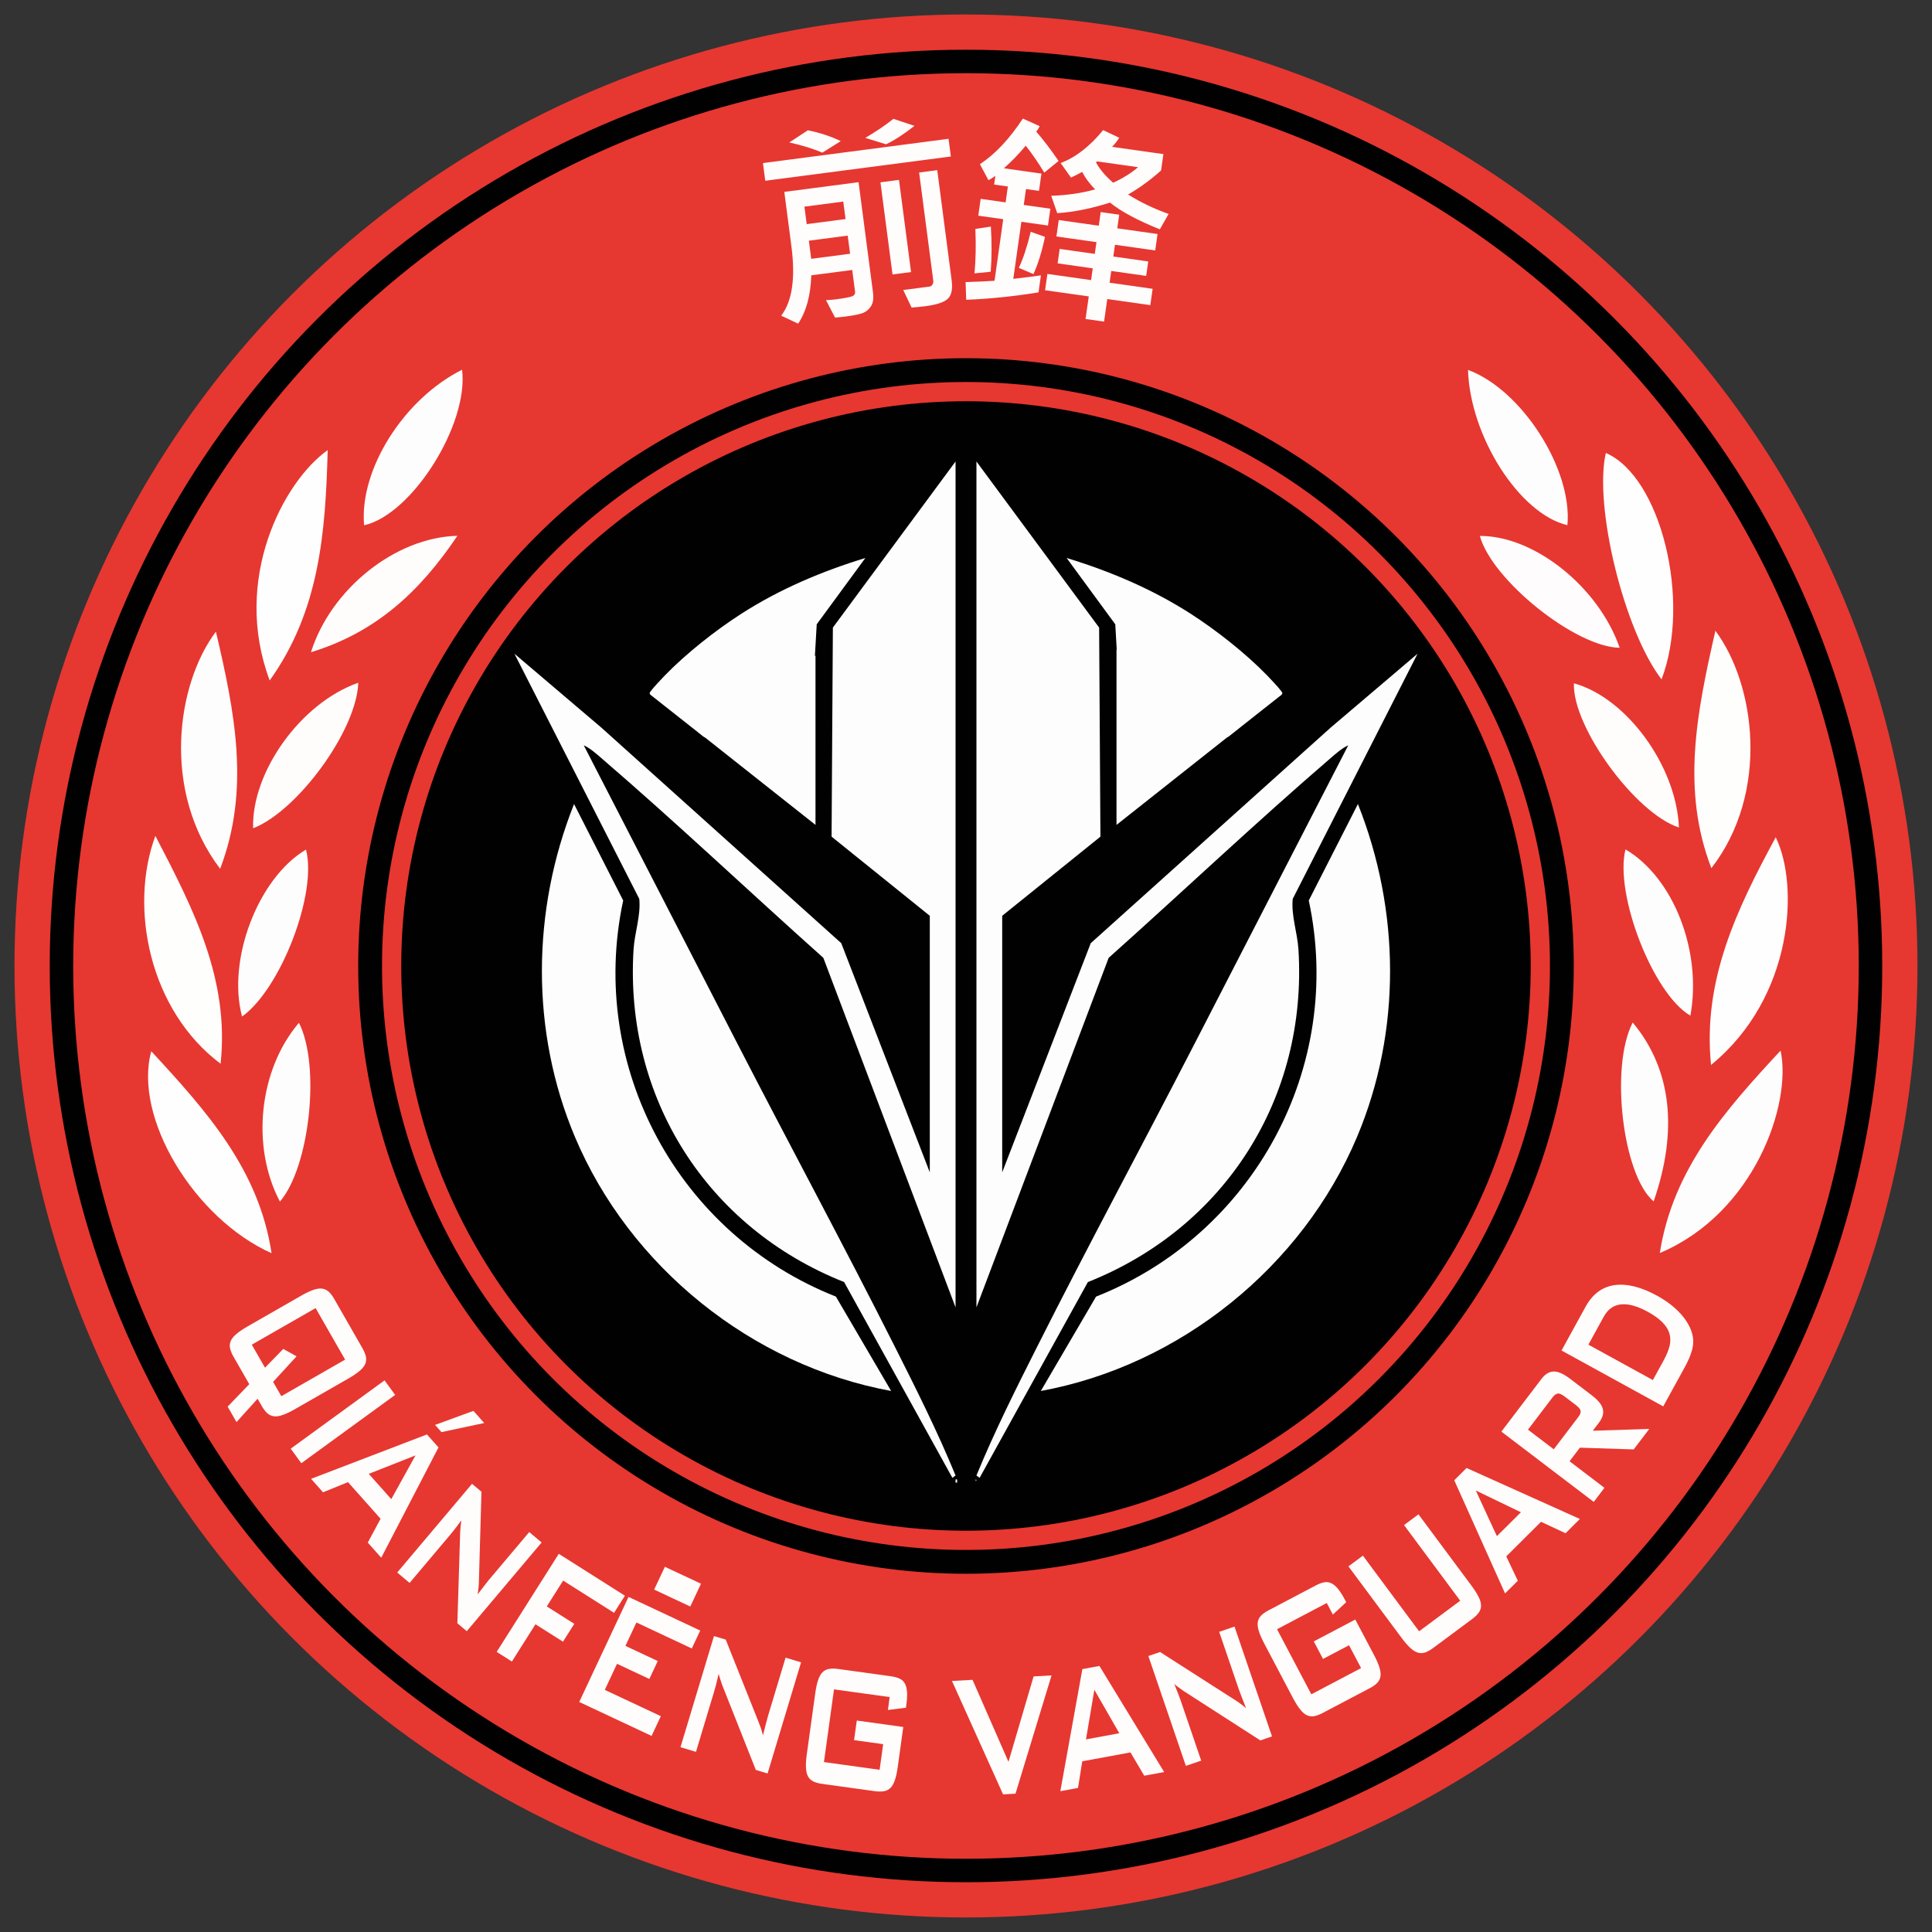 <?xml version="1.0" encoding="UTF-8"?>
<svg id="uuid-485875a2-a12b-4322-ab5d-95b3953afddb" data-name="Capa 1" xmlns="http://www.w3.org/2000/svg" viewBox="0 0 566.93 566.93">
  <rect x="0" y="0" width="566.93" height="566.93" fill="#333333" stroke="none"/>
  <defs>
    <style>
      .uuid-0a64aea1-a860-41da-aa90-24cb894351dc {
        fill: #fefdfc;
      }

      .uuid-d5a2b6e9-d941-4bbc-a165-02a76ece9abc {
        fill: #fefefe;
      }

      .uuid-86da03c8-25e7-43f3-aaa1-c57479fce488 {
        fill: #fffdfc;
      }

      .uuid-c241ccfb-0b8b-4acc-989f-9cb471cf9c91 {
        fill: #fefcfc;
      }

      .uuid-46c9f5ea-780e-4523-a32c-5da29c65c444 {
        fill: #fefdfd;
      }

      .uuid-d65e2297-61d5-4946-a7c4-b5105c7c7564 {
        fill: #e73731;
      }

      .uuid-6642410b-ca21-4260-9ba2-c116cab44c0f {
        fill: #010101;
      }

      .uuid-e1d82ac9-0d57-4a54-b178-8ba6218fbcd2 {
        fill: #fefefd;
      }
    </style>
  </defs>
  <g>
    <circle class="uuid-d65e2297-61d5-4946-a7c4-b5105c7c7564" cx="283.46" cy="283.46" r="279.21"/>
    <circle class="uuid-6642410b-ca21-4260-9ba2-c116cab44c0f" cx="283.46" cy="283.46" r="268.87"/>
    <circle class="uuid-d65e2297-61d5-4946-a7c4-b5105c7c7564" cx="283.46" cy="283.46" r="261.98"/>
    <circle class="uuid-6642410b-ca21-4260-9ba2-c116cab44c0f" cx="283.46" cy="283.46" r="178.35"/>
    <circle class="uuid-d65e2297-61d5-4946-a7c4-b5105c7c7564" cx="283.46" cy="283.46" r="171.36"/>
    <circle class="uuid-6642410b-ca21-4260-9ba2-c116cab44c0f" cx="283.46" cy="283.46" r="165.72"/>
    <g>
      <path class="uuid-86da03c8-25e7-43f3-aaa1-c57479fce488" d="M91.85,378.54c1.01-.36,1.88-.5,2.62-.41.73.09,1.38.38,1.95.88.57.5,1.11,1.21,1.64,2.13l8.31,14.51c.52.92.86,1.75,1.01,2.49.15.74.07,1.46-.22,2.13-.3.68-.86,1.36-1.68,2.05-.82.69-1.92,1.43-3.29,2.22l-15.58,8.93c-1.37.79-2.57,1.36-3.58,1.72-1.01.36-1.88.5-2.62.41-.73-.09-1.39-.38-1.95-.88-.57-.5-1.11-1.21-1.64-2.13l-1.23-2.14-6.19,6.85-2.6-4.54,6.35-6.58-4.64-8.09c-.52-.92-.86-1.75-1.01-2.49-.15-.74-.07-1.46.22-2.13.3-.68.86-1.36,1.68-2.05.82-.69,1.92-1.43,3.29-2.22l15.58-8.93c1.37-.79,2.57-1.36,3.58-1.72ZM77.76,401.34l5.36-5.51,3.91,2.17-6.89,7.5,2.41,4.2,18.72-10.73-8.66-15.12-18.72,10.73,3.87,6.76Z"/>
      <path class="uuid-86da03c8-25e7-43f3-aaa1-c57479fce488" d="M112.84,405.06l3.11,4.27-27.53,20.04-3.11-4.27,27.53-20.04Z"/>
      <path class="uuid-86da03c8-25e7-43f3-aaa1-c57479fce488" d="M125.28,420.92l3.39,3.82-16.8,32.36-3.95-4.44,3.76-6.99-9.56-10.75-7.33,2.98-3.51-3.95,33.99-13.02ZM114.81,439.93l7.12-12.86-13.72,5.42,6.61,7.43ZM138.93,414.02l3.16,3.55-12.55,2.67-1.87-2.11,11.26-4.12Z"/>
      <path class="uuid-86da03c8-25e7-43f3-aaa1-c57479fce488" d="M138.52,435.41l2.76,2.33-.73,25.63c-.01.74-.04,1.47-.1,2.2-.06.73-.16,1.5-.3,2.3.86-1.11,1.6-2.06,2.2-2.85.6-.79,1.08-1.38,1.42-1.78l11.53-13.67,3.63,3.06-21.96,26.03-2.76-2.33.83-26.85c.04-.54.08-1.08.13-1.62.05-.53.12-1.11.21-1.72-.78,1.06-1.46,1.95-2.01,2.66-.56.71-1,1.25-1.31,1.62l-11.87,14.08-3.63-3.06,21.96-26.03Z"/>
      <path class="uuid-86da03c8-25e7-43f3-aaa1-c57479fce488" d="M163.97,455.96l19.4,12.29-3.18,5.02-14.94-9.46-4.8,7.58,8.07,5.11-3.32,5.24-8.07-5.11-6.92,10.93-4.46-2.83,18.22-28.77Z"/>
      <path class="uuid-86da03c8-25e7-43f3-aaa1-c57479fce488" d="M184.44,468.6l21.03,9.87-2.47,5.26-16.25-7.63-3.22,6.87,9.48,4.45-2.47,5.26-9.48-4.45-3.59,7.65,16.45,7.72-2.72,5.79-21.23-9.96,14.47-30.83ZM195.1,459.76l5.45,2.56-2.99,6.76-5.6-2.63,3.14-6.69ZM200.55,462.31l5.15,2.42-3.14,6.69-5-2.34,2.99-6.76Z"/>
      <path class="uuid-86da03c8-25e7-43f3-aaa1-c57479fce488" d="M209.51,480.09l3.45,1.04,9.5,23.82c.28.68.54,1.37.78,2.06.24.69.45,1.43.64,2.23.35-1.37.65-2.53.89-3.49.24-.96.44-1.69.59-2.2l5.16-17.12,4.55,1.37-9.83,32.61-3.45-1.04-9.89-24.97c-.18-.51-.36-1.03-.52-1.54-.17-.51-.33-1.06-.49-1.66-.3,1.29-.56,2.37-.79,3.24s-.42,1.54-.56,2l-5.31,17.63-4.55-1.37,9.83-32.61Z"/>
      <path class="uuid-86da03c8-25e7-43f3-aaa1-c57479fce488" d="M244.74,495.69l-2.96,21.38,16.34,2.26,1.04-7.52-8.54-1.18.8-5.75,13.64,1.89-1.61,11.64c-.22,1.57-.49,2.86-.83,3.88-.33,1.02-.76,1.79-1.28,2.32-.52.53-1.15.86-1.89,1-.75.14-1.64.14-2.69,0l-15.52-2.15c-1.05-.14-1.91-.39-2.59-.72-.68-.34-1.2-.83-1.55-1.48s-.55-1.51-.6-2.58c-.04-1.07.04-2.39.26-3.96l2.46-17.78c.22-1.57.49-2.86.83-3.88.33-1.02.76-1.79,1.28-2.32.52-.53,1.15-.86,1.89-1s1.64-.14,2.69,0l15.52,2.15c1.02.14,1.87.37,2.55.69.68.32,1.2.8,1.55,1.45.35.65.57,1.48.63,2.49.07,1.01,0,2.28-.21,3.8l-.11.79-5.29.67.52-3.79-16.34-2.26Z"/>
      <path class="uuid-86da03c8-25e7-43f3-aaa1-c57479fce488" d="M279.36,493.27l6.02-.34,10.55,24.07,7.37-25.07,5.27-.29-10.58,34.7-3.65.2-14.99-33.27Z"/>
      <path class="uuid-86da03c8-25e7-43f3-aaa1-c57479fce488" d="M317.6,489.79l5.02-.93,18.99,31.13-5.84,1.08-4.04-6.84-14.15,2.61-1.24,7.81-5.19.96,6.46-35.82ZM328.45,508.6l-7.32-12.74-2.46,14.55,9.78-1.8Z"/>
      <path class="uuid-86da03c8-25e7-43f3-aaa1-c57479fce488" d="M336.99,485.94l3.42-1.17,21.6,13.83c.63.39,1.24.8,1.83,1.22.59.42,1.2.91,1.81,1.44-.51-1.31-.95-2.43-1.31-3.35-.36-.92-.63-1.63-.8-2.13l-5.78-16.93,4.5-1.54,11,32.23-3.42,1.17-22.58-14.54c-.45-.31-.89-.63-1.32-.94-.43-.32-.89-.67-1.36-1.07.51,1.22.92,2.25,1.24,3.1.32.84.56,1.5.71,1.95l5.95,17.43-4.5,1.54-11-32.23Z"/>
      <path class="uuid-86da03c8-25e7-43f3-aaa1-c57479fce488" d="M374.74,478.09l10.06,19.09,14.6-7.69-3.54-6.71-7.63,4.02-2.71-5.14,12.18-6.42,5.48,10.39c.74,1.4,1.27,2.61,1.59,3.64.32,1.02.43,1.9.32,2.63-.11.73-.43,1.37-.95,1.92s-1.25,1.07-2.19,1.56l-13.86,7.3c-.94.49-1.78.8-2.52.92-.75.12-1.46.02-2.12-.3-.67-.32-1.33-.9-1.99-1.75-.66-.85-1.36-1.97-2.1-3.37l-8.37-15.88c-.74-1.4-1.27-2.61-1.59-3.64-.32-1.02-.43-1.9-.32-2.63.11-.73.43-1.37.95-1.92.52-.55,1.25-1.07,2.19-1.56l13.86-7.3c.91-.48,1.73-.79,2.47-.93.74-.14,1.44-.05,2.11.27.67.32,1.32.87,1.96,1.65s1.33,1.85,2.04,3.21l.37.7-3.91,3.63-1.79-3.39-14.6,7.69Z"/>
      <path class="uuid-86da03c8-25e7-43f3-aaa1-c57479fce488" d="M416.41,478.7l12.08-8.98-16.49-22.2,4.24-3.15,15.51,20.87c.94,1.27,1.66,2.39,2.13,3.35.48.96.72,1.81.72,2.55,0,.74-.22,1.42-.65,2.04-.43.62-1.07,1.25-1.92,1.88l-11.51,8.55c-.85.63-1.63,1.06-2.35,1.3-.72.24-1.43.24-2.14.03-.71-.21-1.45-.69-2.24-1.42-.78-.73-1.65-1.74-2.59-3.01l-15.51-20.87,4.24-3.15,16.49,22.2Z"/>
      <path class="uuid-86da03c8-25e7-43f3-aaa1-c57479fce488" d="M426.73,434.37l3.62-3.6,33.25,14.96-4.21,4.19-7.19-3.36-10.2,10.15,3.39,7.15-3.74,3.72-14.91-33.21ZM446.3,443.76l-13.24-6.38,6.19,13.39,7.05-7.01Z"/>
      <path class="uuid-86da03c8-25e7-43f3-aaa1-c57479fce488" d="M440.56,420.1l11.78-15.48c1.07-1.4,2.25-2.12,3.55-2.16,1.3-.04,2.9.66,4.79,2.1l6.36,4.84c1.89,1.44,2.99,2.79,3.3,4.06.31,1.27-.07,2.6-1.14,4l-1.81,2.38,16.58-.54-4.58,6.02-15.78-.51-3.04,3.99,10.24,7.79-3.14,4.13-27.1-20.62ZM448.38,419.53l7.56,5.75,7.19-9.46c.5-.65.73-1.23.7-1.73-.03-.5-.5-1.1-1.41-1.79l-3.26-2.48c-.91-.69-1.61-.99-2.11-.88-.49.1-.99.48-1.49,1.14l-7.19,9.45Z"/>
      <path class="uuid-86da03c8-25e7-43f3-aaa1-c57479fce488" d="M458.22,396.29l7.03-12.8c2.06-3.75,4.91-5.88,8.55-6.38,3.63-.5,7.79.54,12.45,3.1,2.82,1.55,5.12,3.32,6.91,5.3,1.79,1.99,2.95,4.03,3.46,6.12.35,1.46.32,2.96-.1,4.49-.41,1.53-1.11,3.18-2.08,4.96l-6.38,11.61-29.85-16.4ZM488.29,399c.8-1.47,1.35-2.83,1.65-4.09.29-1.26.27-2.46-.06-3.6-.33-1.13-1.01-2.23-2.04-3.28-1.03-1.05-2.47-2.08-4.32-3.1-3.05-1.67-5.66-2.4-7.84-2.17-2.18.22-3.87,1.43-5.07,3.61l-4.51,8.21,18.92,10.39,3.28-5.98Z"/>
    </g>
    <g>
      <g>
        <path class="uuid-d5a2b6e9-d941-4bbc-a165-02a76ece9abc" d="M79.14,199.67c-11.12-29.6,3.96-58.31,17.02-67.59-.65,24.15-2.37,47.12-17.02,67.59Z"/>
        <path class="uuid-46c9f5ea-780e-4523-a32c-5da29c65c444" d="M64.6,254.94c-17.24-22.68-12.86-54.14-1.24-69.59,5.53,23.58,10.13,46.27,1.24,69.59Z"/>
        <path class="uuid-e1d82ac9-0d57-4a54-b178-8ba6218fbcd2" d="M64.73,312.15c-20.85-15.63-26.96-45.74-19.14-66.87,11.23,21.56,21.79,42.1,19.14,66.87Z"/>
        <path class="uuid-d5a2b6e9-d941-4bbc-a165-02a76ece9abc" d="M44.39,308.48c16.18,17.51,31.62,34.72,35.29,59.26-22.64-10.12-40.63-39.77-35.29-59.26Z"/>
        <path class="uuid-46c9f5ea-780e-4523-a32c-5da29c65c444" d="M106.84,154.14c-1.44-16.33,11.62-37.07,28.75-45.64,2,16.01-14.69,42.5-28.75,45.64Z"/>
        <path class="uuid-0a64aea1-a860-41da-aa90-24cb894351dc" d="M134.22,157.23c-11.12,16.55-24.03,28.37-42.97,34.16,5.78-18.43,24.68-33.71,42.97-34.16Z"/>
        <path class="uuid-46c9f5ea-780e-4523-a32c-5da29c65c444" d="M89.79,249.31c3.37,12.8-7.36,40.82-18.76,48.99-4.47-16.67,4.73-40.71,18.76-48.99Z"/>
        <path class="uuid-46c9f5ea-780e-4523-a32c-5da29c65c444" d="M87.72,300.13c6.42,12.62,3.1,42.41-5.58,52.46-8.5-16.04-6.23-38.62,5.58-52.46Z"/>
        <path class="uuid-0a64aea1-a860-41da-aa90-24cb894351dc" d="M105.13,200.35c-.43,13.91-17.78,37.63-30.86,42.7-.49-16.54,14.02-36.81,30.86-42.7Z"/>
      </g>
      <g>
        <path class="uuid-d5a2b6e9-d941-4bbc-a165-02a76ece9abc" d="M487.57,199.35c-10.92-14.14-19.94-50.79-16.35-66.43,16.15,6.97,25.11,43.37,16.35,66.43Z"/>
        <path class="uuid-e1d82ac9-0d57-4a54-b178-8ba6218fbcd2" d="M503.37,185.09c11.81,15.85,15.94,47.53-1.18,69.67-8.89-23.03-4.27-45.75,1.18-69.67Z"/>
        <path class="uuid-d5a2b6e9-d941-4bbc-a165-02a76ece9abc" d="M521.07,245.69c6.89,13.96,5.3,46.97-18.98,66.81-2.51-24.94,7.6-45.76,18.98-66.81Z"/>
        <path class="uuid-46c9f5ea-780e-4523-a32c-5da29c65c444" d="M487.06,367.69c3.81-24.59,19.21-41.93,35.44-59.4,3.37,15.81-7.81,47.74-35.44,59.4Z"/>
        <path class="uuid-46c9f5ea-780e-4523-a32c-5da29c65c444" d="M430.77,108.55c15.75,5.76,30.73,29.17,29.17,45.57-14.05-3.33-28.53-25.95-29.17-45.57Z"/>
        <path class="uuid-c241ccfb-0b8b-4acc-989f-9cb471cf9c91" d="M434.25,157.27c15.99-.1,34.85,14.99,41.03,32.81-12.86-.13-37.45-19.79-41.03-32.81Z"/>
        <path class="uuid-46c9f5ea-780e-4523-a32c-5da29c65c444" d="M476.98,249.25c14.09,8.27,22.51,29.83,19.05,48.78-10.88-6.25-22.32-35.54-19.05-48.78Z"/>
        <path class="uuid-0a64aea1-a860-41da-aa90-24cb894351dc" d="M461.85,200.51c15.48,4.26,30.09,24.31,30.82,42.31-12.8-4.14-31.33-29.58-30.82-42.31Z"/>
        <path class="uuid-46c9f5ea-780e-4523-a32c-5da29c65c444" d="M479.11,300.05c11.38,13.65,13.38,31.61,6.14,52.49-9.02-7.54-12.92-39.44-6.14-52.49Z"/>
      </g>
    </g>
    <g>
      <path class="uuid-86da03c8-25e7-43f3-aaa1-c57479fce488" d="M279.01,45.92l-54.45,7.12-.68-5.19,54.46-7.12.68,5.19ZM256.18,85.95c.21,1.61.03,2.88-.54,3.82-.57.93-1.32,1.6-2.26,2-.93.4-2.62.76-5.06,1.08-1.22.16-2.32.27-3.28.34l-2.66-5.12c.91-.02,1.88-.09,2.92-.23,2.38-.31,3.94-.6,4.66-.86.72-.26,1.04-.74.95-1.43l-.83-6.33-12.01,1.57c-.19,5.87-1.47,10.6-3.86,14.18l-4.97-2.33c3.22-4.21,4.22-10.98,3-20.32l-2.09-16.01,21.79-2.85,4.25,32.48ZM246.71,41.41l-5.4,3.38c-2.68-1.14-5.91-2.14-9.69-2.99l5.44-3.57c3.53.72,6.75,1.78,9.65,3.18ZM248.12,64.28l-.67-5.13-11.4,1.49.67,5.13,11.4-1.49ZM249.45,74.46l-.7-5.32-11.4,1.49.7,5.32,11.4-1.49ZM268.35,36.93c-3.1,2.44-5.88,4.24-8.34,5.41l-6.09-1.88c3.08-1.81,5.83-3.67,8.25-5.58l6.17,2.05ZM267.34,79.83l-5.44.71-3.54-27.04,5.44-.71,3.54,27.04ZM279.25,82.22c.34,2.61-.03,4.42-1.12,5.45-1.09,1.02-3.26,1.75-6.52,2.17-1.28.17-2.65.3-4.11.41l-2.45-5.15,7.82-1.02c.29-.04.53-.24.75-.59.21-.36.29-.71.25-1.06l-4.16-31.81,5.32-.69,4.22,32.3Z"/>
      <path class="uuid-86da03c8-25e7-43f3-aaa1-c57479fce488" d="M310.63,47.23l-4.19,3.42c-1.89-3.09-3.7-5.72-5.45-7.9-1.91,2.33-4.04,4.53-6.41,6.63l11.02,1.56-.72,5.07-3.81-.54-.66,4.67,7.81,1.1-.7,4.94-7.81-1.1-2.37,16.75c3.02-.34,5.72-.69,8.11-1.03l-.71,5c-7.43,1.19-14.5,1.91-21.22,2.17l-.17-5.19c3.92-.13,6.75-.26,8.49-.39l2.55-18.07-7.32-1.03.7-4.94,7.32,1.04.66-4.67-4.03-.57.36-2.56c-.7.53-1.37.96-2.02,1.3l-2.51-4.71c4.43-2.9,8.63-7.36,12.6-13.38l4.92,2.22c-.22.53-.55,1.06-1,1.6,2.07,2.37,4.26,5.24,6.56,8.62ZM290.73,79.74l-4.77.48c.37-3.97.46-8.32.25-13.04l4.55-.69c.29,4.54.28,8.96-.04,13.25ZM306.64,69.51c-.9,4.29-2.02,7.93-3.38,10.92l-4.29-1.82c1.24-2.62,2.41-6.15,3.49-10.59l4.18,1.49ZM337.55,89.54l-12.63-1.79-.94,6.62-5.43-.77.94-6.62-12.82-1.81.68-4.79,12.82,1.81.49-3.45-10.31-1.46.6-4.24,10.31,1.46.49-3.45-11.75-1.66.68-4.82,11.75,1.66.56-4,5.43.77-.56,4,11.81,1.67-.68,4.82-11.81-1.67-.49,3.45,10.25,1.45-.6,4.24-10.25-1.45-.49,3.45,12.63,1.79-.68,4.79ZM342.92,62.78l-2.57,4.52c-6.58-2.65-11.45-5.27-14.61-7.85-5.52,1.75-10.69,2.79-15.5,3.1l-1.77-5.1c4.67-.15,8.97-.78,12.9-1.88-1.6-1.6-2.88-3.3-3.82-5.12-1.59.85-2.69,1.4-3.28,1.65l-3.04-4.26c4.36-1.62,8.52-4.84,12.48-9.66l4.72,2.25c-.62.99-1.32,1.88-2.12,2.66l15.08,2.13-.68,4.79c-2.97,2.69-6.2,5.05-9.68,7.07,3.72,2.31,7.68,4.21,11.89,5.7ZM333.97,49.06l-12.02-1.7-.35.26c1.05,1.97,2.73,3.98,5.04,6,2.82-1.28,5.26-2.8,7.34-4.57Z"/>
    </g>
  </g>
  <g>
    <path class="uuid-46c9f5ea-780e-4523-a32c-5da29c65c444" d="M272.84,268.73l-28.82-23.22.38-61.35,36-48.74v248.22s-38.8-102.57-38.8-102.57c-21.73-19.41-43.01-39.57-65.11-58.59-1.55-1.33-3.32-2.93-5.19-3.77l45.25,87.86c15.22,29.55,31.05,58.86,46,88.54,6.27,12.44,12.56,24.97,17.85,37.86l-.93.69-31.77-57.45c-40.25-15.97-64.49-54.11-61.79-97.58.31-4.94,2.17-9.98,1.68-14.86l-36.63-71.94,25.52,21.7,70.38,63.24,25.98,67.24v-75.27Z"/>
    <path class="uuid-46c9f5ea-780e-4523-a32c-5da29c65c444" d="M245.29,380.48l16.21,27.69c-40.83-7.47-76.74-36.45-92.8-74.57-13.08-31.04-12.66-66.49-.25-97.66l14.42,28.3c-10.49,48.9,16.26,98.01,62.43,116.24Z"/>
    <path class="uuid-46c9f5ea-780e-4523-a32c-5da29c65c444" d="M253.94,163.73l-14.28,19.47-.59,10.27c-9.7,5.16-19.09,11.14-27.17,18.63-1.56,1.45-3.6,5.26-5.46,4.06l-15.59-12.3c-.46-.55-.04-.79.24-1.21.56-.82,3.18-3.59,4.03-4.47,6.31-6.49,14.85-13.22,22.48-18.12,11.21-7.19,23.61-12.45,36.33-16.32Z"/>
    <path class="uuid-46c9f5ea-780e-4523-a32c-5da29c65c444" d="M239.3,242.06l-34.19-27.05c6.18-6.45,16.24-14.56,23.94-19.15,1.22-.73,8.36-3.09,9.37-3.21,1.34-.16.88-.6.88.04v49.37Z"/>
    <path class="uuid-46c9f5ea-780e-4523-a32c-5da29c65c444" d="M294.09,268.73l28.82-23.22-.38-61.35-36-48.74v248.22s38.8-102.57,38.8-102.57c21.73-19.41,43.01-39.57,65.11-58.59,1.55-1.33,3.32-2.93,5.19-3.77l-45.25,87.86c-15.22,29.55-31.05,58.86-46,88.54-6.27,12.44-12.56,24.97-17.85,37.86l.93.69,31.77-57.45c40.25-15.97,64.49-54.11,61.79-97.58-.31-4.94-2.17-9.98-1.68-14.86l36.63-71.94-25.52,21.7-70.38,63.24-25.98,67.24v-75.27Z"/>
    <path class="uuid-46c9f5ea-780e-4523-a32c-5da29c65c444" d="M321.63,380.48l-16.21,27.69c40.83-7.47,76.74-36.45,92.8-74.57,13.08-31.04,12.66-66.49.25-97.66l-14.42,28.3c10.49,48.9-16.26,98.01-62.43,116.24Z"/>
    <path class="uuid-46c9f5ea-780e-4523-a32c-5da29c65c444" d="M312.99,163.73l14.28,19.47.59,10.27c9.7,5.16,19.09,11.14,27.17,18.63,1.56,1.45,3.6,5.26,5.46,4.06l15.59-12.3c.46-.55.04-.79-.24-1.21-.56-.82-3.18-3.59-4.03-4.47-6.31-6.49-14.85-13.22-22.48-18.12-11.21-7.19-23.61-12.45-36.33-16.32Z"/>
    <path class="uuid-46c9f5ea-780e-4523-a32c-5da29c65c444" d="M327.63,242.06l36.29-28.71c-6.18-6.45-16.09-12.17-23.78-16.76-1.22-.73-7.21-4.1-8.21-4.23-1.34-.16-4.3-2.32-4.3-1.68v51.38Z"/>
    <rect class="uuid-46c9f5ea-780e-4523-a32c-5da29c65c444" x="280.4" y="434.13" width=".46" height=".94"/>
    <path class="uuid-46c9f5ea-780e-4523-a32c-5da29c65c444" d="M286.3,434.13c.31.16.31.31,0,.47v-.47Z"/>
  </g>
</svg>